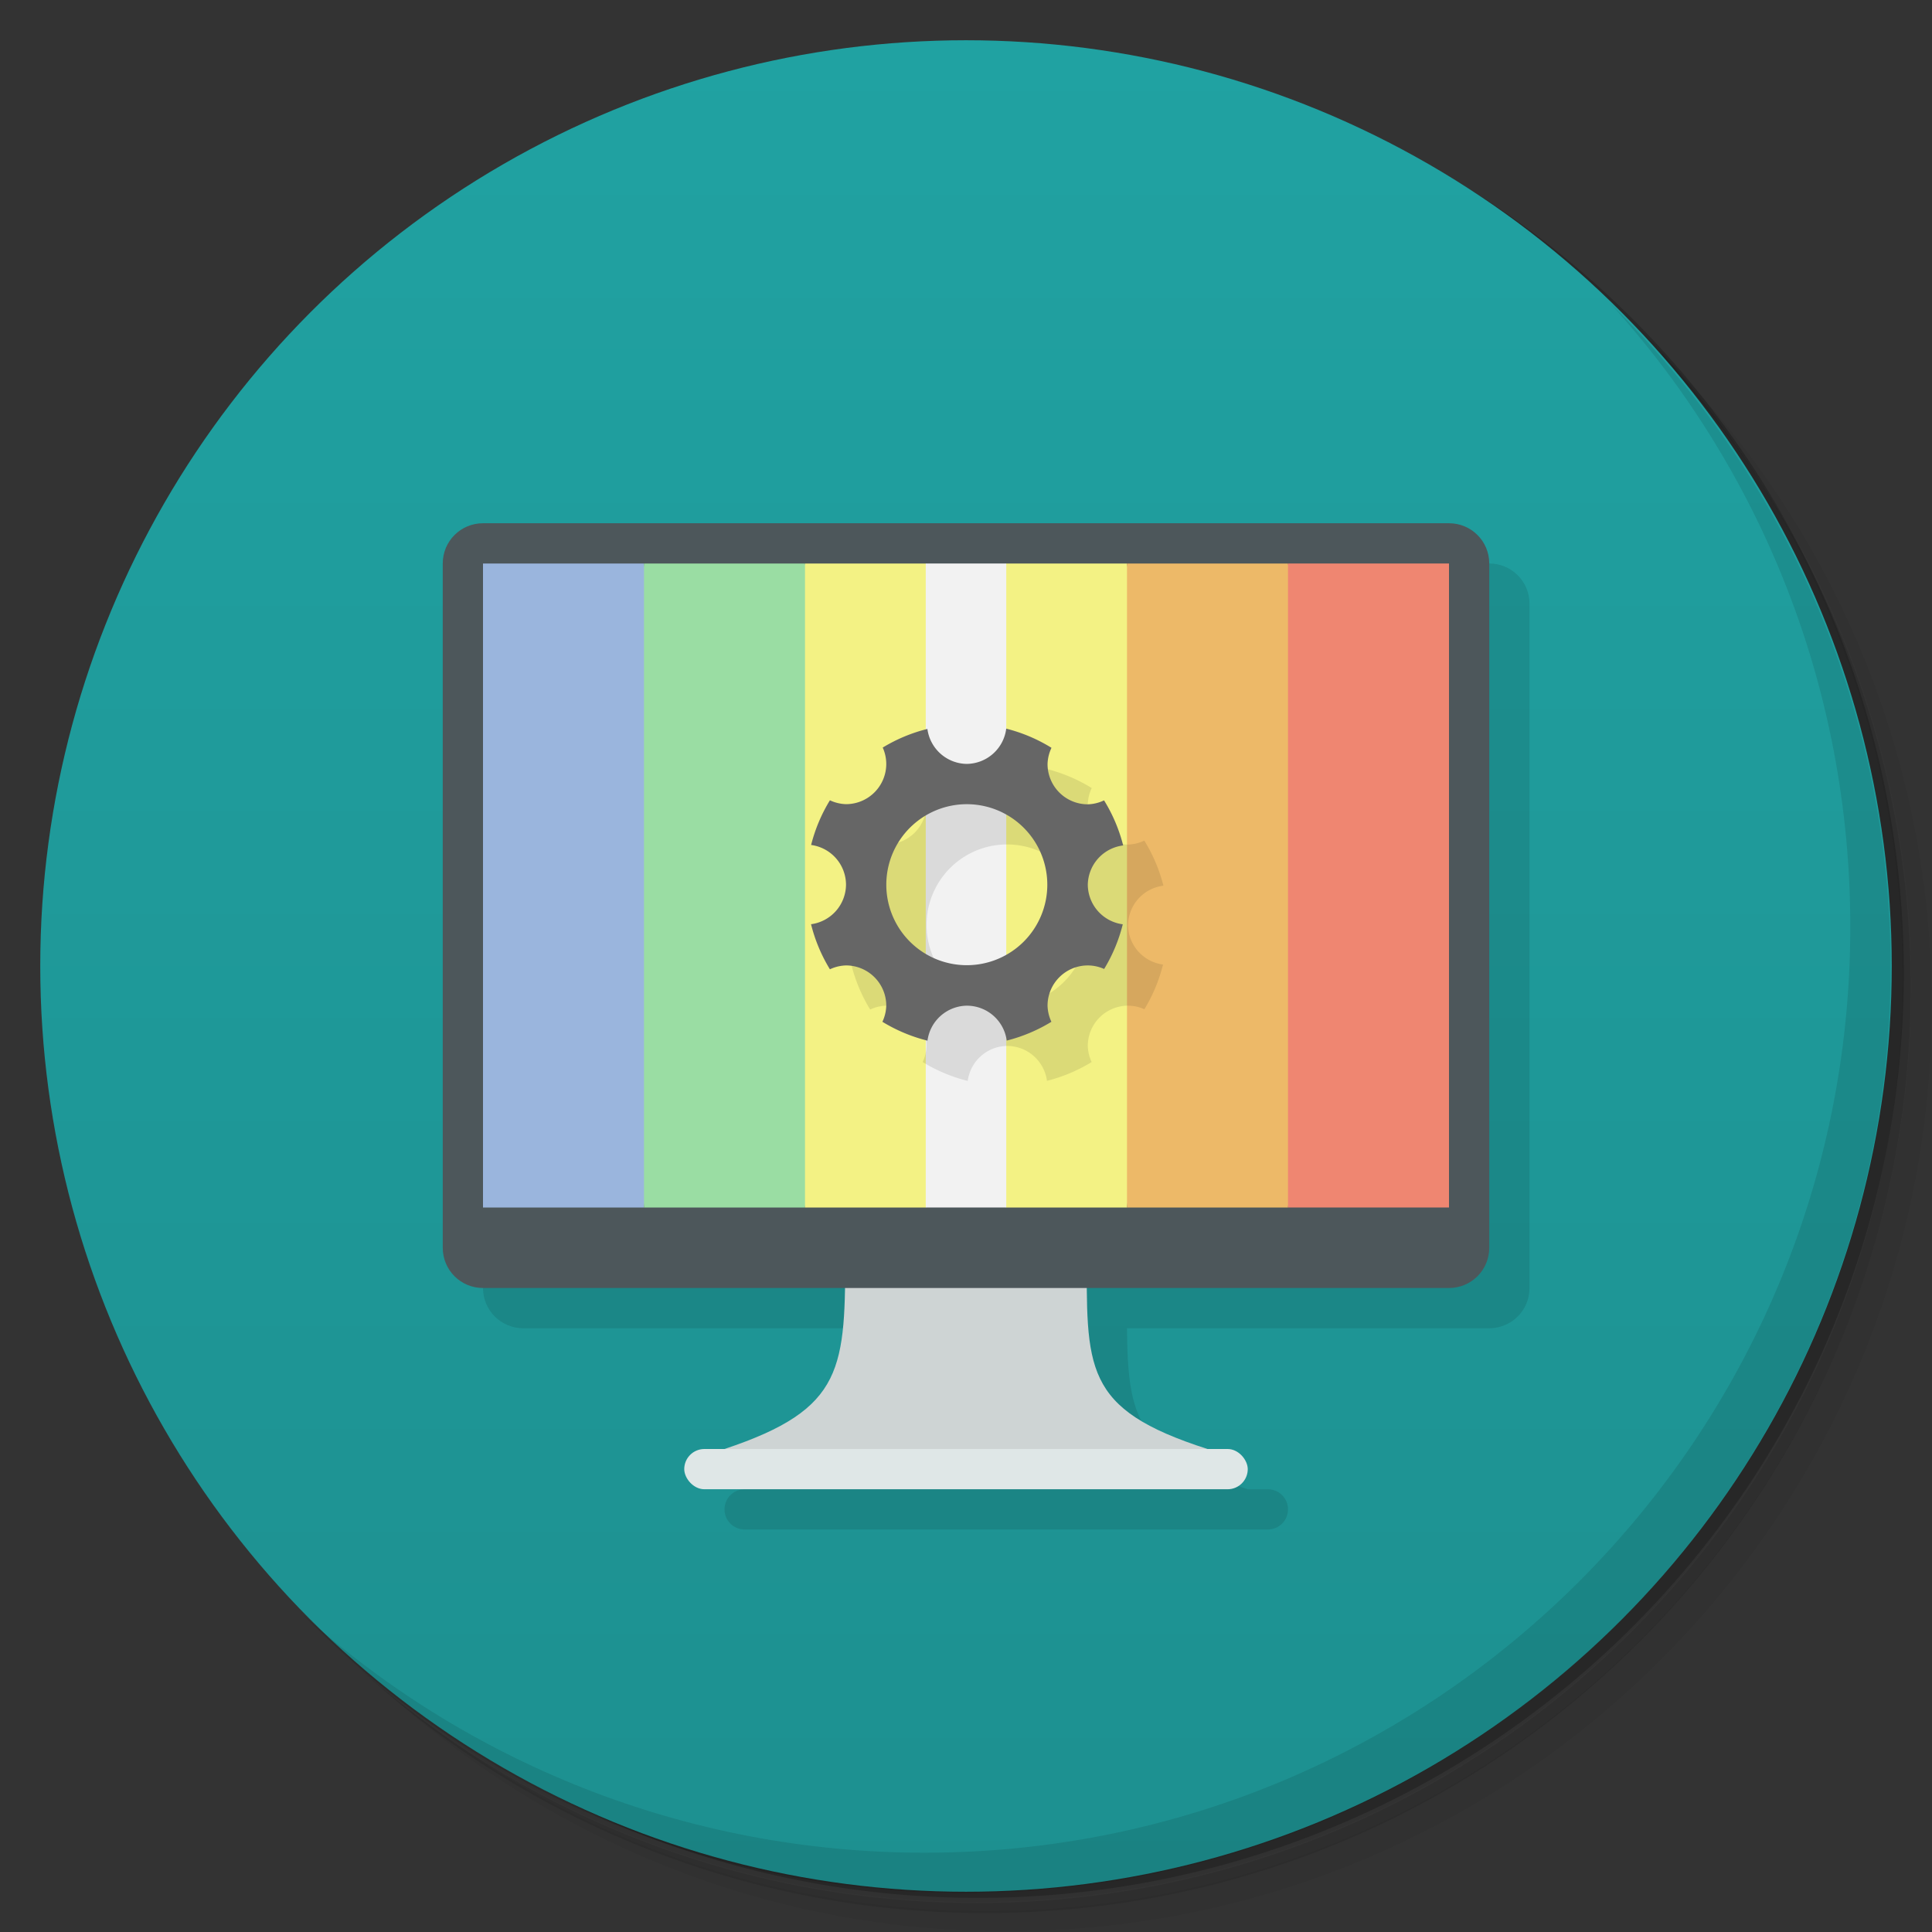 <svg version="1.1" viewBox="0 0 48 48" xmlns="http://www.w3.org/2000/svg">
 <rect x="0" y="0" width="48" height="48" fill="#333333" stroke="none"/>
 <defs>
  <linearGradient id="bg" x2="0" y1="1" y2="47" gradientUnits="userSpaceOnUse">
   <stop style="stop-color:#20a2a2" offset="0"/>
   <stop style="stop-color:#1d9090" offset="1"/>
  </linearGradient>
 </defs>
 <path d="m36.3 5c5.86 4.06 9.69 10.8 9.69 18.5 0 12.4-10.1 22.5-22.5 22.5-7.67 0-14.4-3.83-18.5-9.69 1.04 1.82 2.31 3.5 3.78 4.97 4.08 3.71 9.51 5.97 15.5 5.97 12.7 0 23-10.3 23-23 0-5.95-2.26-11.4-5.97-15.5-1.47-1.48-3.15-2.74-4.97-3.78zm4.97 3.78c3.85 4.11 6.22 9.64 6.22 15.7 0 12.7-10.3 23-23 23-6.08 0-11.6-2.36-15.7-6.22 4.16 4.14 9.88 6.72 16.2 6.72 12.7 0 23-10.3 23-23 0-6.34-2.58-12.1-6.72-16.2z" style="opacity:.05"/>
 <path d="m41.3 8.78c3.71 4.08 5.97 9.51 5.97 15.5 0 12.7-10.3 23-23 23-5.95 0-11.4-2.26-15.5-5.97 4.11 3.85 9.64 6.22 15.7 6.22 12.7 0 23-10.3 23-23 0-6.08-2.36-11.6-6.22-15.7z" style="opacity:.1"/>
 <path d="m31.2 2.38c8.62 3.15 14.8 11.4 14.8 21.1 0 12.4-10.1 22.5-22.5 22.5-9.71 0-18-6.14-21.1-14.8a23 23 0 0044.9-7 23 23 0 00-16-21.9z" style="opacity:.2"/>
 <circle cx="24" cy="24" r="23" style="fill:url(#bg)"/>
 <path d="m40 7.53c3.71 4.08 5.97 9.51 5.97 15.5 0 12.7-10.3 23-23 23-5.95 0-11.4-2.26-15.5-5.97 4.18 4.29 10 6.97 16.5 6.97 12.7 0 23-10.3 23-23 0-6.46-2.68-12.3-6.97-16.5z" style="opacity:.1"/>
 <path d="m12 32c0 .554.446 1 1 1h8.99s-3.36 4-3.49 4c-.277 0-.5.223-.5.5s.223.5.5.5h13c.277 0 .5-.223.5-.5s-.223-.5-.5-.5h-.5c-2.75-.879-2.98-1.76-3-4h9c.554 0 1-.446 1-1v-17c0-.554-.446-1-1-1z" style="opacity:.1"/>
 <path d="m21 31c0 3 0 4-3 5l6 .5 6-.5c-3.12-1-3-2-3-5 0 0-5.93.069-6 0z" style="fill:#ced4d4"/>
 <path d="m12 13c-.554 0-1 .446-1 1v17c0 .554.446 1 1 1h24c.554 0 1-.446 1-1v-17c0-.554-.446-1-1-1z" style="fill:#4d575b"/>
 <path d="m12 14h4l1 7-1 9h-4" style="fill:#9ab5dd"/>
 <path d="m16 14h4l1 7-1 9h-4" style="fill:#9adda3"/>
 <path d="m20 14h3l1 1 1-1h3l1 7-1 9h-3l-1-1-1 1h-3" style="fill:#f3f284"/>
 <path d="m28 14h4l1 7-1 9h-4" style="fill:#edb968"/>
 <path d="m32 14h4v16h-4" style="fill:#ef8671"/>
 <rect x="23" y="14" width="2" height="16" style="fill:#f2f2f2"/>
 <path d="m26 19.1a1 1 0 01-.98.879 1 1 0 01-.979-.869 4 4 0 00-1.11.463 1 1 0 01.088.406 1 1 0 01-1 1 1 1 0 01-.4-.096 4 4 0 00-.467 1.11 1 1 0 01.867.99 1 1 0 01-.869.979 4 4 0 00.469 1.12 1 1 0 01.4-.096 1 1 0 011 1 1 1 0 01-.096.4 4 4 0 001.12.469 1 1 0 01.979-.869 1 1 0 01.99.867 4 4 0 001.11-.467 1 1 0 01-.096-.4 1 1 0 011-1 1 1 0 01.406.088 4 4 0 00.463-1.11 1 1 0 01-.869-.979 1 1 0 01.879-.98 4 4 0 00-.475-1.12 1 1 0 01-.404.098 1 1 0 01-1-1 1 1 0 01.098-.404 4 4 0 00-1.12-.475zm-.98 1.88a2 2 0 012 2 2 2 0 01-2 2 2 2 0 01-2-2 2 2 0 012-2z" style="opacity:.1"/>
 <path d="m25 18.1a1 1 0 01-.98.879 1 1 0 01-.979-.869 4 4 0 00-1.11.463 1 1 0 01.088.406 1 1 0 01-1 1 1 1 0 01-.4-.096 4 4 0 00-.467 1.11 1 1 0 01.867.99 1 1 0 01-.869.979 4 4 0 00.469 1.12 1 1 0 01.4-.096 1 1 0 011 1 1 1 0 01-.096.4 4 4 0 001.12.469 1 1 0 01.979-.869 1 1 0 01.99.867 4 4 0 001.11-.467 1 1 0 01-.096-.4 1 1 0 011-1 1 1 0 01.406.088 4 4 0 00.463-1.11 1 1 0 01-.869-.979 1 1 0 01.879-.98 4 4 0 00-.475-1.12 1 1 0 01-.404.098 1 1 0 01-1-1 1 1 0 01.098-.404 4 4 0 00-1.12-.475zm-.98 1.88a2 2 0 012 2 2 2 0 01-2 2 2 2 0 01-2-2 2 2 0 012-2z" style="fill:#666"/>
 <rect x="17" y="36" width="14" height="1" rx=".5" style="fill:#dfe7e7"/>
</svg>
